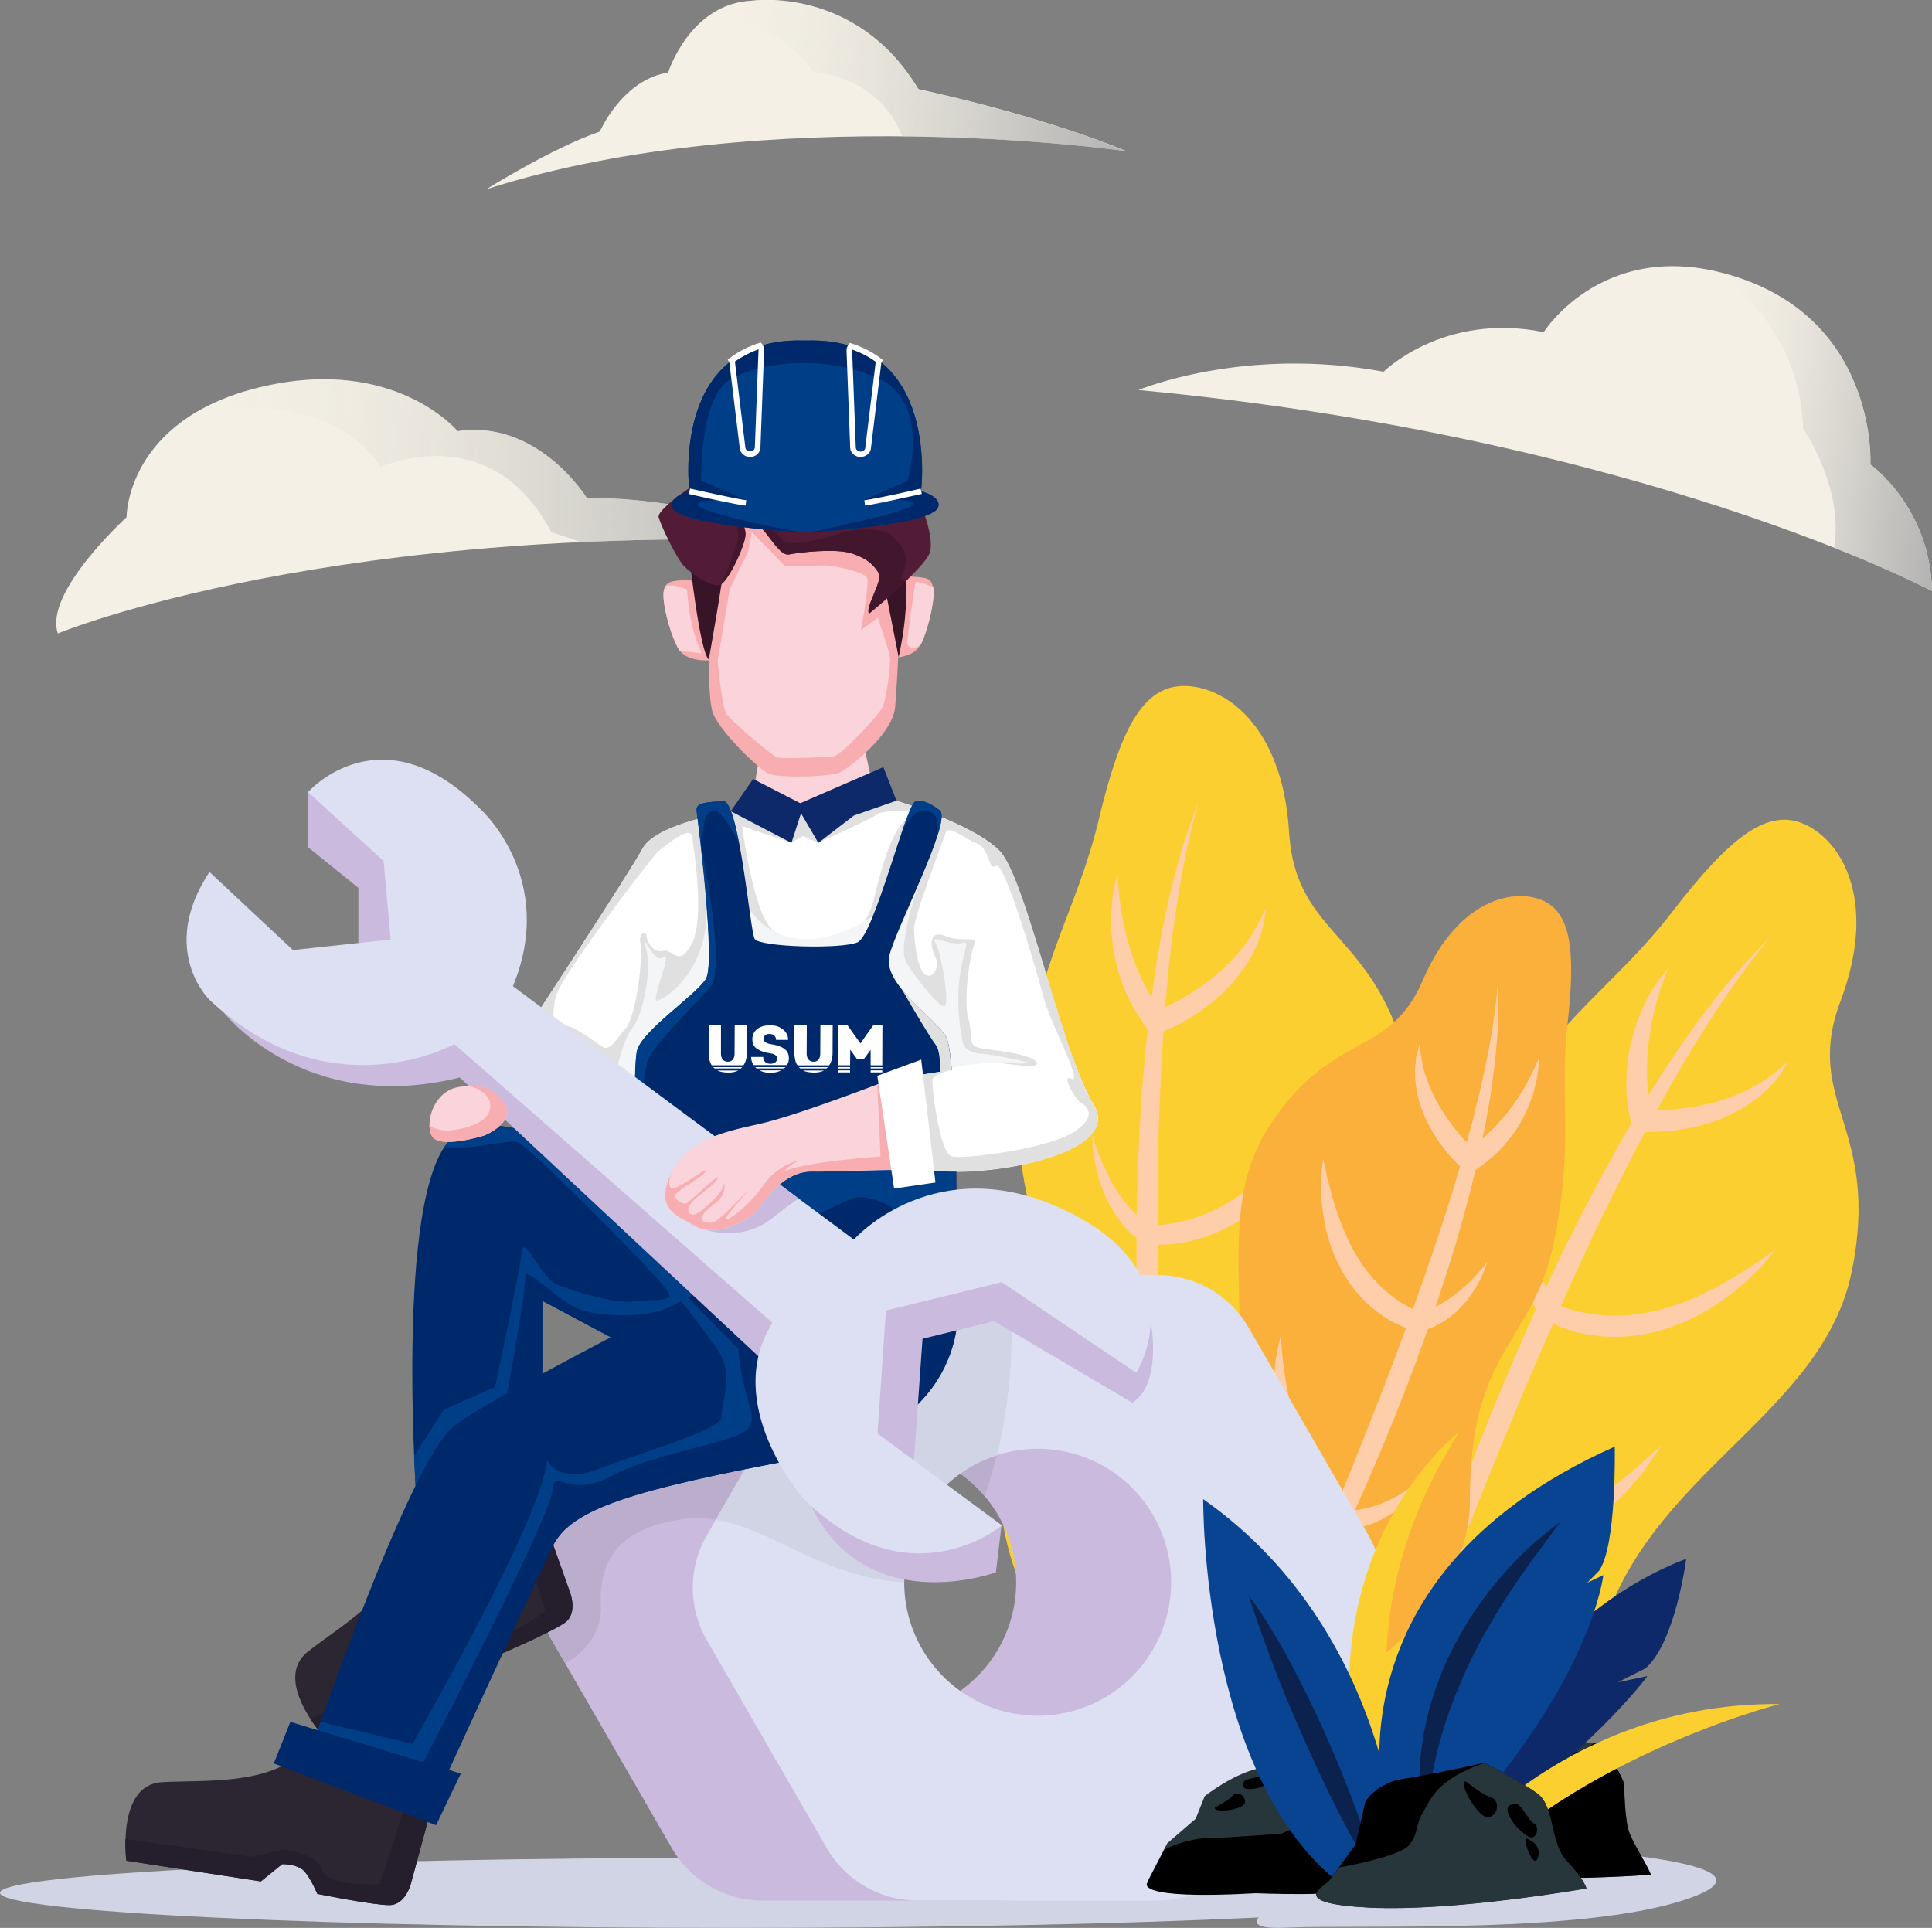 <svg xmlns="http://www.w3.org/2000/svg" width="488" height="487" fill="none" viewBox="0 0 488 487"><rect x="0" y="0" width="488" height="487" fill="#808080" stroke="none"/><g clip-path="url(#clip0)"><path fill="#FCCF31" d="M299.563 456.498s-60.674-51.979-44.092-97.215c16.583-45.237-1.957-53.284 2.556-85.363 4.512-32.078 14.027-43.931 19.518-66.93 5.491-22.999 11.145-33.547 21.312-33.71 10.112-.163 25.063 9.569 26.748 36.863 1.686 27.295 22.454 24.685 30.5 61.005 8.047 36.319-26.531 67.474-20.387 109.883 6.143 42.464 13.918 74.434-36.155 75.467z"/><path fill="#FDCEA9" d="M299.509 456.443c-2.012-10.439-3.534-20.987-4.948-31.535a749.544 749.544 0 0 1-1.957-15.876 396.001 396.001 0 0 1-.87-7.938c-.272-2.664-.543-5.274-.815-7.938-2.012-21.205-3.371-42.518-3.752-63.832-.163-10.656-.163-21.313.164-32.024l.326-7.993c.108-2.664.272-5.328.435-7.992.163-2.664.272-5.328.543-7.993l.707-7.992c.598-5.328 1.087-10.602 1.903-15.931l.544-3.969.652-3.969c.489-2.61.87-5.274 1.414-7.884 2.12-10.439 4.784-20.878 8.807-30.719-2.881 10.276-4.784 20.715-6.198 31.209-.435 2.609-.652 5.274-.978 7.883l-.435 3.915-.327 3.969c-.217 2.664-.543 5.274-.652 7.884l-.544 7.938c-.217 5.274-.543 10.548-.706 15.876-.109 2.665-.218 5.274-.218 7.939l-.109 7.938-.054 7.938c-.054 2.664 0 5.274 0 7.938 0 2.664 0 5.274.054 7.938l.109 7.938c.435 21.205 1.305 42.41 2.555 63.614 1.305 21.259 2.773 42.409 4.35 63.668z"/><path fill="#FDCEA9" d="M282.329 220.691c.109 3.371.435 6.634.978 9.896a76.358 76.358 0 0 0 2.23 9.406c.434 1.522 1.087 2.99 1.576 4.513l.979 2.175c.272.761.652 1.413 1.033 2.12 1.359 2.827 3.207 5.383 5.056 7.938l-3.099-.87c.652-.272 1.468-.598 2.175-.924.761-.326 1.468-.707 2.229-1.087 1.468-.762 2.936-1.523 4.349-2.393a56.005 56.005 0 0 0 8.046-5.817 27.134 27.134 0 0 0 1.849-1.686c.598-.598 1.196-1.142 1.74-1.794a36.615 36.615 0 0 0 3.207-3.86c2.012-2.665 3.643-5.709 5.002-8.917-.109 1.74-.326 3.534-.815 5.274-.435 1.74-1.088 3.425-1.849 5.056-.38.816-.815 1.631-1.25 2.392-.49.762-.925 1.577-1.468 2.284-1.033 1.522-2.175 2.936-3.371 4.295-2.446 2.719-5.274 5.057-8.264 7.069a50.828 50.828 0 0 1-4.675 2.827c-.816.435-1.631.815-2.447 1.196-.87.381-1.631.761-2.61 1.087l-.054.055c-1.142.435-2.338 0-2.99-.924-2.066-2.828-4.023-5.818-5.382-9.08-.762-1.577-1.251-3.263-1.849-4.894-.435-1.685-.924-3.371-1.196-5.056-.652-3.426-.924-6.851-.761-10.276.054-.87.109-1.686.163-2.556.109-.87.163-1.685.326-2.555.272-1.577.598-3.263 1.142-4.894zm-6.416 65.844a53.569 53.569 0 0 0 2.447 7.013c.978 2.23 2.011 4.404 3.262 6.471l.978 1.522c.327.489.707.924 1.033 1.414.327.489.707.924 1.088 1.359.38.435.707.924 1.142 1.305l1.196 1.196c.38.38.869.707 1.304 1.087l.653.544c.217.163.489.326.707.489l1.359.925-.979-.381h1.686c.598 0 1.196-.054 1.848-.109 1.196-.108 2.447-.326 3.643-.543 2.446-.49 4.838-1.197 7.122-2.175 4.621-1.849 8.916-4.567 12.722-7.884 3.914-3.262 7.285-7.177 10.438-11.364 3.153-4.186 5.926-8.699 8.645-13.375a62.876 62.876 0 0 1-5.818 15.17c-2.609 4.784-5.871 9.352-9.895 13.266a43.066 43.066 0 0 1-14.081 9.243c-1.304.544-2.664.979-4.023 1.36a36.1 36.1 0 0 1-4.186.924c-1.414.217-2.827.38-4.295.435h-2.175c-.38 0-.707-.055-1.087-.055-.163 0-.381-.054-.544-.054l-.652-.109h-.109c-.326-.054-.652-.163-.87-.38-2.175-1.631-4.186-3.48-5.763-5.655a30.41 30.41 0 0 1-3.86-6.851c-.978-2.392-1.74-4.839-2.175-7.34a31.278 31.278 0 0 1-.761-7.448zm-5.11 69.322a47.289 47.289 0 0 0 4.186 6.96c1.577 2.175 3.262 4.186 5.111 6.035a35.537 35.537 0 0 0 5.98 4.785l1.631.978 1.686.816c.271.109.543.272.869.381l.87.326c.598.217 1.196.435 1.74.652l-1.468-.054.761-.272.816-.326c.543-.218 1.087-.49 1.685-.761a23.679 23.679 0 0 0 1.631-.87c.544-.327 1.088-.598 1.631-.925l1.577-.978c.544-.327 1.033-.707 1.522-1.088.489-.38 1.033-.707 1.522-1.087l1.468-1.196c3.915-3.154 7.449-6.851 10.602-10.82l2.283-3.045.598-.761.544-.816 1.033-1.631 1.087-1.631.544-.815.489-.87 1.903-3.371c.707-1.088 1.196-2.284 1.794-3.48l1.795-3.534c1.087-2.393 2.065-4.839 3.262-7.232-.381 2.61-.87 5.274-1.414 7.884l-1.087 3.861c-.381 1.304-.761 2.609-1.251 3.86l-1.522 3.751-.381.925-.435.924-.924 1.794-.924 1.795-.489.924-.544.87-2.229 3.48c-3.153 4.458-6.85 8.644-11.2 12.124l-1.631 1.305c-.543.435-1.142.816-1.685 1.196-.598.381-1.142.816-1.74 1.142l-1.794 1.033c-.598.381-1.25.653-1.849.979-.598.326-1.25.652-1.902.924l-1.958.816c-.326.108-.652.271-1.033.38-.38.109-.652.218-1.141.326l-.218.055c-.435.109-.87.054-1.25-.109l-2.121-.87-1.033-.435c-.326-.163-.652-.38-.978-.543-.653-.381-1.251-.762-1.903-1.142l-1.74-1.305c-2.283-1.794-4.349-3.861-6.034-6.144-1.686-2.284-3.154-4.73-4.295-7.286-1.088-2.555-1.958-5.219-2.447-7.884zm5.708 42.083a625.719 625.719 0 0 1 5.002 7.884c1.631 2.61 3.317 5.165 5.002 7.721 1.685 2.555 3.48 4.948 5.328 7.286a56.405 56.405 0 0 0 2.881 3.262l1.523 1.413 1.576 1.197-2.5-.272.434-.218c.164-.054.327-.163.49-.217.326-.163.707-.326 1.033-.49.707-.326 1.359-.761 2.066-1.141.652-.435 1.359-.816 2.011-1.251.653-.489 1.305-.87 1.958-1.359a46.884 46.884 0 0 0 7.067-6.47c2.121-2.447 4.078-5.057 5.654-7.938.925-1.414 1.523-2.936 2.338-4.404.435-.762.653-1.523.979-2.338.326-.762.652-1.577 1.033-2.393-.109 1.686-.218 3.48-.489 5.166-.327 1.685-.653 3.425-1.305 5.11-1.033 3.371-2.719 6.525-4.73 9.515-.544.707-1.033 1.468-1.577 2.175l-1.74 2.066c-.598.653-1.25 1.251-1.903 1.903-.652.653-1.359 1.196-2.011 1.794-.707.599-1.414 1.088-2.12 1.632-.707.543-1.468 1.033-2.229 1.522-.762.435-1.577.924-2.393 1.359-.38.218-.815.435-1.25.598-.218.109-.435.218-.652.272-.218.109-.435.163-.707.272l-.163.054c-.816.327-1.686.164-2.284-.38l-2.066-1.686-1.794-1.794c-1.087-1.25-2.175-2.501-3.044-3.86-1.903-2.664-3.48-5.383-4.893-8.21a86.615 86.615 0 0 1-3.752-8.645 107.452 107.452 0 0 1-1.522-4.459c-.489-1.631-.924-3.153-1.251-4.676z"/><path fill="#FCCF31" d="M340.61 467.263s-33.925-72.585-.38-107.11c33.544-34.526 20.007-49.478 37.187-76.935 17.234-27.403 30.717-34.362 45.125-53.066 14.407-18.704 23.867-26.044 33.109-22.02 9.297 4.023 18.866 19.138 9.243 44.747-9.623 25.609 10.33 31.807 2.827 68.344-7.503 36.537-51.649 50.674-63.392 91.996-11.744 41.376-17.724 73.835-63.719 54.044z"/><path fill="#FDCEA9" d="M340.665 467.209c2.446-10.385 5.382-20.607 8.372-30.883a1261.796 1261.796 0 0 1 4.676-15.278c.761-2.555 1.631-5.056 2.446-7.612.816-2.555 1.686-5.056 2.501-7.612 6.796-20.226 14.299-40.18 22.617-59.862 4.186-9.787 8.536-19.574 13.211-29.197 1.142-2.393 2.393-4.785 3.589-7.177 1.196-2.393 2.392-4.785 3.642-7.123 1.251-2.338 2.447-4.73 3.752-7.068l3.914-7.014c2.718-4.621 5.328-9.243 8.264-13.756l2.12-3.371 2.229-3.316c1.522-2.23 2.936-4.459 4.513-6.634 6.198-8.699 12.885-17.126 20.605-24.466-6.85 8.21-12.831 16.963-18.376 25.989-1.468 2.229-2.773 4.513-4.132 6.796l-2.012 3.426-1.903 3.479c-1.25 2.338-2.609 4.622-3.86 6.96l-3.751 7.014c-4.784 9.46-9.514 18.921-13.918 28.599l-3.316 7.231a291.4 291.4 0 0 0-3.208 7.286c-1.087 2.446-2.175 4.839-3.208 7.285l-3.153 7.286a1595.472 1595.472 0 0 0-23.65 59.156 4101.461 4101.461 0 0 0-21.964 59.862z"/><path fill="#FDCEA9" d="M421.346 244.669a66.644 66.644 0 0 0-3.154 9.46c-.869 3.154-1.413 6.362-1.794 9.515-.217 1.577-.272 3.208-.38 4.785v2.392c-.055.816 0 1.577.054 2.393.109 3.153.707 6.252 1.359 9.297l-2.446-2.066c.707.054 1.576.054 2.338.054.815 0 1.631 0 2.446-.054a50.35 50.35 0 0 0 4.947-.435 58.761 58.761 0 0 0 9.678-1.957c.815-.218 1.576-.49 2.338-.762.761-.271 1.522-.598 2.283-.924 1.522-.652 3.045-1.359 4.458-2.175 2.936-1.631 5.654-3.697 8.21-6.089-.816 1.522-1.74 3.045-2.882 4.458-1.087 1.414-2.392 2.719-3.751 3.861-.653.598-1.414 1.141-2.121 1.685-.761.489-1.467 1.033-2.283 1.522-1.522.925-3.153 1.795-4.839 2.502-3.316 1.468-6.85 2.446-10.438 3.044a45.52 45.52 0 0 1-5.382.653c-.925.054-1.795.108-2.719.108-.924 0-1.794 0-2.827-.054h-.109a2.606 2.606 0 0 1-2.337-2.066c-.707-3.48-1.305-6.959-1.197-10.494-.054-1.739.164-3.479.327-5.274.272-1.739.489-3.479.978-5.11.816-3.371 1.958-6.634 3.48-9.733.38-.761.815-1.522 1.196-2.283a29.27 29.27 0 0 1 1.359-2.175c1.033-1.414 2.066-2.828 3.208-4.078zm-32.729 57.524a57.467 57.467 0 0 0-.653 7.395 52.893 52.893 0 0 0 .327 7.231l.271 1.74c.109.598.218 1.142.381 1.74.109.598.272 1.142.435 1.685.163.544.272 1.142.489 1.686l.598 1.631c.218.544.49 1.033.707 1.522l.381.761c.108.272.271.49.435.707l.869 1.414-.761-.761c.163.054.435.217.707.326l.816.381c.543.217 1.141.435 1.685.652 1.142.435 2.338.761 3.534 1.033 2.392.544 4.893.87 7.339.979 4.948.217 9.95-.49 14.843-1.958 4.893-1.413 9.568-3.534 14.135-6.089 4.567-2.556 8.971-5.492 13.32-8.645-3.316 4.241-7.122 8.101-11.471 11.418-4.35 3.316-9.134 6.144-14.408 7.992a41.904 41.904 0 0 1-16.636 2.61c-1.414-.054-2.827-.217-4.241-.435-1.413-.217-2.827-.489-4.186-.924a40.182 40.182 0 0 1-4.078-1.359c-.652-.272-1.304-.599-1.957-.87a8.853 8.853 0 0 1-.978-.544c-.163-.109-.327-.163-.49-.272l-.543-.326-.109-.055c-.272-.163-.489-.434-.652-.706-1.305-2.393-2.393-4.948-2.936-7.558-.544-2.61-.816-5.22-.761-7.829.108-2.61.434-5.166.978-7.612.707-2.284 1.468-4.73 2.61-6.96zm-33.001 61.222c.109 2.773.435 5.437.978 8.101.544 2.61 1.251 5.165 2.175 7.612.87 2.447 2.12 4.73 3.534 6.851l1.087 1.577 1.196 1.468c.218.217.381.489.598.706l.653.653 1.359 1.305-1.305-.653.816.055h.87c.598 0 1.196 0 1.848-.055.598 0 1.251-.054 1.849-.108.598-.055 1.25-.055 1.848-.163l1.849-.272c.598-.055 1.25-.218 1.848-.327.598-.108 1.25-.217 1.849-.38l1.794-.489c4.838-1.251 9.568-3.154 14.081-5.492l3.316-1.849.816-.434.815-.544 1.631-1.033 1.631-1.033.816-.544.761-.598 3.153-2.284c1.087-.706 2.066-1.576 3.045-2.446l3.044-2.501c1.957-1.74 3.86-3.535 5.926-5.274a129.923 129.923 0 0 1-4.512 6.633l-2.61 3.099c-.87 1.033-1.74 2.066-2.718 2.99l-2.936 2.828-.761.707-.761.652-1.577 1.25-1.577 1.251-.815.652-.87.544-3.425 2.229c-4.676 2.773-9.786 5.057-15.114 6.47l-2.012.49c-.652.163-1.359.272-2.066.38-.707.109-1.359.272-2.066.327l-2.066.217c-.706.109-1.413.109-2.066.163-.706.055-1.413.055-2.12.055-.707 0-1.413 0-2.12-.055-.381-.054-.707-.054-1.088-.108-.38-.055-.706-.055-1.141-.164l-.218-.054c-.435-.054-.815-.326-1.141-.598l-1.468-1.631-.707-.816c-.218-.272-.435-.598-.653-.87a35.974 35.974 0 0 1-1.25-1.794l-1.087-1.903c-1.36-2.61-2.393-5.328-2.991-8.101a40.02 40.02 0 0 1-.924-8.428c0-2.827.272-5.6.979-8.264zm-12.015 40.833c.489 3.099.924 6.198 1.359 9.243.435 3.044.924 6.089 1.413 9.134.49 2.99 1.142 5.981 1.849 8.862.38 1.468.815 2.828 1.305 4.187l.815 1.957.924 1.74-2.12-1.305h1.033c.381 0 .761 0 1.142-.054.761 0 1.576-.109 2.337-.163.762-.109 1.577-.218 2.338-.327.761-.163 1.577-.271 2.338-.434 3.099-.653 6.144-1.686 9.079-2.991 2.882-1.359 5.763-2.936 8.373-4.893 1.413-.925 2.61-2.012 3.914-3.099.707-.49 1.251-1.142 1.849-1.686.652-.598 1.25-1.142 1.903-1.74-.816 1.523-1.577 3.045-2.556 4.513-1.033 1.414-2.011 2.882-3.262 4.132-2.337 2.664-5.164 4.839-8.209 6.742-3.045 1.903-6.415 3.262-9.84 4.241-1.74.435-3.48.816-5.274 1.088-.924.108-1.794.217-2.718.271-.435.055-.925.055-1.36.055h-.706c-.218 0-.49 0-.762-.055h-.163c-.87-.054-1.576-.543-1.957-1.305l-1.25-2.392a41.789 41.789 0 0 1-.87-2.392c-.489-1.577-.924-3.208-1.196-4.785-.653-3.208-.925-6.361-1.088-9.515a91.888 91.888 0 0 1 .163-9.46c.109-1.577.272-3.154.49-4.676.163-1.794.38-3.371.707-4.893z"/><path fill="#FBB03B" d="M312.176 440.132s59.152-22.509 59.097-61.058c-.108-38.549 15.876-39.528 21.149-64.919 5.274-25.391 1.414-36.918 3.534-55.676 2.12-18.758.761-28.273-6.741-31.209-7.503-2.881-21.258.326-29.848 20.389s-23.378 12.397-39.199 37.516c-15.821 25.12 1.468 58.014-14.57 88.244-15.984 30.285-30.391 52.251 6.578 66.713z"/><path fill="#FDCEA9" d="M312.231 440.078c6.741-15.659 13.428-31.263 20.007-46.868a1676.317 1676.317 0 0 0 18.974-47.194c1.468-3.969 2.99-7.938 4.404-11.907 1.468-3.969 2.881-7.992 4.295-11.962 1.359-4.023 2.773-7.992 4.077-12.015 1.305-4.024 2.556-8.047 3.806-12.071l1.74-6.089c.598-2.012 1.087-4.078 1.685-6.09l.816-3.045.761-3.099c.489-2.066 1.033-4.078 1.468-6.198 1.903-8.264 3.371-16.583 4.077-25.065.49 8.536-.326 17.072-1.468 25.554-.271 2.121-.652 4.241-1.033 6.362l-.543 3.153-.653 3.154c-.815 4.186-1.848 8.373-2.827 12.505l-1.631 6.198a200.977 200.977 0 0 1-1.74 6.144c-1.141 4.132-2.446 8.156-3.751 12.234-2.61 8.101-5.491 16.148-8.481 24.14a639.343 639.343 0 0 1-20.17 46.977l-2.773 5.763c-.924 1.903-1.849 3.86-2.827 5.709a733.878 733.878 0 0 1-5.818 11.363c-3.914 7.558-7.992 15.061-12.395 22.347z"/><path fill="#FDCEA9" d="M388.671 267.45c.054 1.36-.109 2.719-.326 4.078-.109.653-.272 1.359-.381 2.012-.163.652-.326 1.305-.489 2.012-.761 2.664-1.849 5.219-3.208 7.666-.652 1.25-1.468 2.392-2.283 3.534-.87 1.087-1.686 2.229-2.719 3.262-1.902 2.121-4.186 3.861-6.524 5.492-.978.652-2.283.598-3.153-.163l-.054-.055c-.653-.543-1.142-1.033-1.686-1.576a42.035 42.035 0 0 1-1.522-1.632c-.979-1.087-1.848-2.283-2.718-3.425a37.857 37.857 0 0 1-4.187-7.721c-1.141-2.718-1.739-5.654-1.957-8.536l-.054-2.175c.054-.707.109-1.468.217-2.175l.109-1.087.272-1.033c.163-.707.381-1.359.544-2.066.38 2.827.706 5.491 1.631 8.047.869 2.501 1.848 4.948 3.207 7.177 1.305 2.229 2.773 4.404 4.458 6.47a44.996 44.996 0 0 0 2.556 2.936c.435.489.87.924 1.359 1.414.435.435.978.924 1.359 1.25l-3.208-.217c2.012-1.36 4.023-2.773 5.818-4.513.489-.435.924-.816 1.359-1.305l1.305-1.305c.815-.979 1.685-1.849 2.392-2.882a48.548 48.548 0 0 0 4.349-6.361c1.251-2.338 2.447-4.676 3.534-7.123zm-12.994 51.272c-.543 1.957-1.413 3.806-2.337 5.546-.979 1.794-2.175 3.48-3.534 5.056-1.359 1.577-2.991 2.991-4.73 4.187-1.794 1.196-3.806 2.12-5.926 2.773a1.808 1.808 0 0 1-.925.054l-.163-.054-.543-.109-.435-.109c-.326-.054-.598-.163-.87-.271a20.98 20.98 0 0 1-1.686-.599 23.903 23.903 0 0 1-3.153-1.522c-1.033-.544-2.011-1.196-2.936-1.849-.924-.706-1.848-1.413-2.664-2.174-3.425-3.099-6.143-6.905-8.046-11.038-1.957-4.077-3.045-8.481-3.643-12.831a49.944 49.944 0 0 1 .109-13.049c.924 4.241 1.903 8.373 3.153 12.288 1.305 3.969 2.773 7.775 4.785 11.254 1.957 3.48 4.404 6.634 7.285 9.298a32.493 32.493 0 0 0 4.621 3.534c.816.489 1.686.979 2.501 1.414.435.217.87.38 1.305.598l.652.272.544.217h-1.087c1.685-.381 3.37-.87 4.947-1.685.435-.164.816-.435 1.196-.653.381-.217.816-.435 1.196-.707.381-.272.761-.489 1.142-.761l1.142-.815c1.468-1.142 2.881-2.447 4.24-3.806a43.755 43.755 0 0 0 3.86-4.459zm-14.896 53.555c-.979 1.958-2.338 3.752-3.806 5.383-1.522 1.631-3.208 3.154-5.111 4.459a25.448 25.448 0 0 1-6.198 3.099l-1.685.543c-.598.109-1.142.218-1.74.327l-.87.163-.869.054-1.795.109c-.434.054-.869-.109-1.196-.326l-.217-.109c-.326-.218-.544-.381-.761-.598-.272-.163-.435-.381-.707-.544l-1.305-1.142c-.435-.38-.815-.815-1.196-1.196-.38-.435-.761-.815-1.142-1.25l-1.087-1.305c-.326-.435-.652-.925-.979-1.36-.326-.489-.652-.924-.978-1.413l-.87-1.414c-2.283-3.86-3.914-8.047-5.056-12.342l-.707-3.262-.163-.816-.109-.815-.217-1.632-.163-1.631-.055-.815v-.816c-.054-1.087-.054-2.175-.054-3.262-.054-1.087.054-2.175.163-3.262.109-1.088.163-2.175.272-3.208a80.815 80.815 0 0 1 1.25-6.307c.272 2.12.435 4.241.653 6.361l.435 3.099c.163 1.033.217 2.066.489 3.099.381 2.012.707 4.078 1.25 6.036.435 2.011 1.088 3.914 1.686 5.872 1.305 3.806 2.936 7.503 4.947 10.928l.761 1.305c.272.435.544.816.816 1.251a38.676 38.676 0 0 0 1.74 2.392c.271.381.598.761.924 1.142.326.38.652.761.978 1.087.327.381.653.707.979 1.033l.489.49.435.38-1.413-.489h2.12l.707-.055c.489-.054.978-.108 1.468-.108l1.468-.272c1.903-.381 3.86-.979 5.708-1.849 1.849-.815 3.697-1.848 5.437-2.99 1.903-1.251 3.643-2.556 5.274-4.024zm-15.658 30.122c-.598 1.087-1.305 2.175-2.012 3.208-.707 1.033-1.468 2.011-2.229 3.045-1.576 1.957-3.207 3.86-5.002 5.6-1.794 1.794-3.697 3.48-5.817 4.948a29.55 29.55 0 0 1-3.371 2.12c-.598.326-1.25.598-1.848.924l-2.066.707c-.816.272-1.685.054-2.283-.435l-.164-.109c-.217-.163-.326-.326-.489-.435a2.736 2.736 0 0 0-.435-.38 10.318 10.318 0 0 1-.761-.816 38.994 38.994 0 0 1-1.414-1.685c-.924-1.142-1.685-2.393-2.446-3.643a31.648 31.648 0 0 1-3.262-8.101c-.652-2.828-1.033-5.709-.816-8.537.109-2.827.762-5.6 1.74-8.21.109.707.163 1.36.218 2.066.054.653.054 1.36.217 2.012.218 1.359.326 2.664.653 3.915.489 2.555 1.304 5.056 2.229 7.394.924 2.338 2.12 4.568 3.533 6.688.327.544.707 1.033 1.088 1.522l1.141 1.468c.381.49.816.979 1.197 1.414.217.218.434.435.598.652l.326.327.272.272-2.447-.599c.489-.163.924-.326 1.414-.434l1.468-.653a40.625 40.625 0 0 0 2.99-1.631 79.479 79.479 0 0 0 5.926-3.915c1.957-1.413 3.914-2.827 5.926-4.295 1.848-1.522 3.86-2.99 5.926-4.404z"/><path fill="#D1D4E5" d="M185.664 487c102.539 0 185.664-3.968 185.664-8.862 0-4.895-83.125-8.863-185.664-8.863C83.124 469.275 0 473.243 0 478.138 0 483.032 83.125 487 185.664 487z"/><path fill="#CABADD" d="M306.522 387.827l-30.282-52.468a26.508 26.508 0 0 0-22.997-13.266h-60.566c-9.459 0-18.213 5.056-22.997 13.266l-30.282 52.468a26.58 26.58 0 0 0 0 26.533l30.282 52.468a26.509 26.509 0 0 0 22.997 13.267h60.566c9.459 0 18.213-5.057 22.997-13.267l30.282-52.468a26.58 26.58 0 0 0 0-26.533zM222.96 433.39c-18.594 0-33.708-15.061-33.708-33.71s15.06-33.71 33.708-33.71c18.594 0 33.708 15.061 33.708 33.71s-15.114 33.71-33.708 33.71z"/><path fill="#BAAECC" d="M192.677 322.093c-9.459 0-18.213 5.057-22.997 13.267l-30.282 52.467a26.58 26.58 0 0 0 0 26.533l3.37 5.818s9.569-4.839 9.025-14.68c-.543-9.841 3.208-19.573 21.258-21.803 6.578-.815 12.504.925 18.539 3.48 4.947-12.451 17.126-21.259 31.316-21.259a33.572 33.572 0 0 1 25.77 12.016c6.687-18.486 8.59-43.932 5.11-55.893h-61.109v.054z"/><path fill="#DDDFF3" d="M345.667 387.827l-30.283-52.467a26.509 26.509 0 0 0-22.997-13.267h-60.565c-9.46 0-18.213 5.057-22.997 13.267l-30.283 52.467a26.58 26.58 0 0 0 0 26.533l30.283 52.468a26.509 26.509 0 0 0 22.997 13.267h60.565c9.46 0 18.213-5.057 22.997-13.267l30.283-52.468a26.58 26.58 0 0 0 0-26.533zm-83.563 45.563c-18.593 0-33.707-15.06-33.707-33.71 0-18.649 15.06-33.71 33.707-33.71 18.594 0 33.708 15.061 33.708 33.71 0 18.65-15.114 33.71-33.708 33.71z"/><path fill="#D1D4E5" d="M251.829 367.602c4.077-16.747 4.839-35.668 2.011-45.509h-22.018c-9.46 0-18.213 5.057-22.998 13.267l-28.053 48.553c14.462 2.283 27.129 14.68 47.626 15.767 0-15.006 9.84-27.783 23.432-32.078zm125.969 98.465s75.624 2.773 50.67 12.777c-24.955 10.005-84.595 7.232-104.005 8.102-19.409.815 7.558-10.929 7.558-10.929l45.777-9.95z"/><path fill="#F4F0E5" d="M14.625 160.014s69.535-28.926 198.277-22.999c0 0-42.624-12.179-64.588-11.092 0 0-12.233-20.063-32.729-17.018 0 0-15.984-19.247-49.91-11.092-33.925 8.156-33.707 32.84-33.707 32.84s-20.986 19.03-17.343 29.361z"/><path fill="url(#paint0_linear)" d="M212.902 137.015s-42.624-12.179-64.588-11.092c0 0-12.233-20.063-32.729-17.018 0 0-15.984-19.247-49.91-11.092-7.013 1.686-12.558 4.078-16.962 6.851 0 0 32.566-8.482 47.462 13.266 0 0 27.836-12.668 43.059 16.475l7.666 2.555c19.79-.978 41.863-1.087 66.002.055z"/><path fill="#F4F0E5" d="M284.558 38.168s-90.413-13.103-161.688 9.624c0 0 16.419-10.33 28.651-14.571 0 0 5.6-13.05 17.235-14.898 0 0 5.437-17.399 21.149-18.16 0 0 26.313-3.915 42.08 22.346-.055.055 27.999 5.71 52.573 15.66z"/><path fill="url(#paint1_linear)" d="M189.85.217c-3.262.164-6.089 1.034-8.481 2.338 0 0 18.267 5.71 23.976 15.605 0 0 16.582.761 22.562 16.311 32.838.272 56.651 3.752 56.651 3.752-24.574-9.95-52.628-15.605-52.628-15.605-15.82-26.315-42.08-22.4-42.08-22.4z"/><path fill="#F4F0E5" d="M488 149.302s-72.852-38.82-200.452-50.782c0 0 26.695-11.2 61.925-4.621 0 0 15.168-15.116 40.449-10.005 0 0 15.984-25.445 50.181-13.43 34.197 12.017 32.348 46.868 32.348 46.868s15.06 10.657 15.549 31.97z"/><path fill="url(#paint2_linear)" d="M472.397 117.332s1.848-34.906-32.349-46.867a57.98 57.98 0 0 0-7.013-2.012c.598.38 21.475 12.777 22.399 39.799 0 0 10.384 14.952 7.829 30.122C479.519 144.79 488 149.302 488 149.302c-.489-21.313-15.603-31.97-15.603-31.97z"/><path fill="#27363B" d="M384.92 443.938s4.784-1.25 6.904-2.501c2.121-1.25 7.666-1.033 10.874-1.142 3.207-.108 7.557 10.222 7.557 10.222s0 9.243 1.359 12.614c1.359 3.371 4.349 7.775 5.382 10.439 0 0-20.659 1.468-28.869.544l-3.207-30.176z"/><path fill="#000" d="M416.996 473.57c-1.033-2.664-4.023-7.068-5.382-10.439-1.359-3.371-1.359-12.614-1.359-12.614s-4.35-10.276-7.557-10.222c-6.089 4.133-6.905 7.721-6.905 7.721l-1.359 5.763-7.883 6.036 1.522 14.245c8.209.924 28.923-.49 28.923-.49zm-21.964-30.774s-1.087 1.033-2.718 1.414-1.523-.326-1.523-1.033c0-.707 2.392-1.033 3.045-1.577.652-.543 2.175.435 1.196 1.196zm-8.536 5.383s2.175-1.468 2.719-2.392c.543-.924 2.229-.435 2.283.87.054 1.25-5.219 2.501-5.002 1.522zm8.862-5.274s1.088-1.577 2.61-.598c1.413.979-3.371 1.251-2.61.598z"/><path fill="#27363B" d="M341.372 466.828l-5.491-10.765-7.394-7.503s-2.338-3.099-9.406-2.066c-7.013 1.033-14.787 7.231-14.787 7.231l-2.284 5.709-7.176 6.198-5.111 9.896 51.268 1.25.381-9.95z"/><path fill="#000" d="M341.045 476.887l.326-10.059-5.491-10.765-3.099-3.099-2.12 7.231-7.122 3.045-16.039 1.033s-5.98-.653-13.374 2.936l-4.349 8.427 51.268 1.251zm-20.714-26.479s-1.794 1.36-4.186 1.523c-2.392.163-2.175-.761-2.011-1.74.163-.979 3.697-1.033 4.73-1.74.978-.761 3.044 1.087 1.467 1.957zm-13.483 6.199s3.426-1.74 4.459-2.991c1.033-1.25 3.37-.217 3.153 1.686-.218 1.957-8.155 2.773-7.612 1.305zm13.919-5.981s1.903-2.066 3.914-.381c1.903 1.74-5.11 1.196-3.914.381z"/><path fill="#000" d="M289.777 475.636s-3.751 4.35 27.401 2.61c0 0 23.813.979 23.922-1.305.054-2.283-26.368-5.165-26.368-5.165l-24.955 3.86z"/><path fill="#0E296A" d="M358.334 467.1s22.073-55.947 67.578-73.346c0 0-2.664 21.041-10.275 27.675l-7.013 3.534 7.502-1.577s-14.896 20.498-49.474 43.279l-8.318.435z"/><path fill="#FCCF31" d="M358.497 477.159s31.098-47.248 91.011-46.705c0 0-55.727 14.137-84.976 50.293l-6.035-3.588zm2.175-11.092s-28.434-47.248 7.992-104.446c0 0-44.69 33.982-20.986 104.174l12.994.272z"/><path fill="#094492" d="M350.397 460.848s-18.703-61.494 57.466-95.421c0 0 .543 25.01-3.969 31.372l-2.936 2.99 4.023-1.903s-2.827 26.424-37.296 63.94l-17.288-.978z"/><path fill="#0B224F" d="M360.074 462.479c.108-3.698.489-7.286 1.087-10.875.598-3.588 1.305-7.068 2.229-10.547 1.794-6.906 4.35-13.593 7.34-20.063.761-1.631 1.522-3.208 2.392-4.785.761-1.631 1.685-3.153 2.555-4.73 1.794-3.099 3.643-6.198 5.654-9.189 3.969-6.035 8.319-11.853 12.777-17.779-6.035 4.295-11.417 9.46-16.202 15.224-2.392 2.827-4.567 5.926-6.633 9.08-2.011 3.153-3.805 6.47-5.436 9.841-3.154 6.796-5.491 14.082-6.579 21.531-.543 3.697-.815 7.503-.707 11.2.055 1.849.164 3.752.435 5.6.109.925.272 1.849.435 2.773.163.924.327 1.794.653 2.719z"/><path fill="#094492" d="M353.93 475.908s0-62.037-50.018-97.215c0 0-.598 71.009 35.557 97.868l14.461-.653z"/><path fill="#0B224F" d="M348.493 476.126c-1.576-6.579-3.751-12.94-6.034-19.193a341.721 341.721 0 0 0-7.557-18.595 291.454 291.454 0 0 0-8.808-18.051c-1.576-2.936-3.207-5.872-5.002-8.754-1.739-2.881-3.588-5.709-5.654-8.373 2.066 6.416 4.35 12.669 6.742 18.921 2.392 6.199 5.002 12.342 7.72 18.432 2.718 6.09 5.545 12.125 8.59 18.051 3.153 5.981 6.307 11.907 10.003 17.562z"/><path fill="#000" d="M335.772 474.984l6.632-9.026 2.501-10.928s2.882-4.73 9.678-5.709c6.796-.979 20.333-4.023 20.333-4.023s9.188 4.621 13.483 7.829c4.295 3.208 3.099 12.614 7.34 16.964 4.24 4.349 4.947 6.905 4.947 6.905s-33.653 5.926-54.857 4.839c-21.148-1.033-11.145-5.383-10.057-6.851z"/><path fill="#27363B" d="M359.367 457.911c-1.957 3.263-.979 5.057-3.371 8.101-2.392 3.045-17.832 5.764-17.832 5.764l-2.392 3.262c-1.088 1.468-11.091 5.763 10.112 6.851 21.203 1.087 54.856-4.839 54.856-4.839s-.706-2.556-4.947-6.905c-4.241-4.35-3.099-13.811-7.34-16.964-4.295-3.208-13.483-7.829-13.483-7.829-12.232 4.132-13.646 9.351-15.603 12.559z"/><path fill="#000" d="M385.844 463.784s-2.718-1.523-4.35-4.568c-1.631-3.044-.271-3.262 1.142-3.588 1.414-.326 3.371 4.187 4.948 5.111 1.522.924.326 4.621-1.74 3.045zm-15.604-13.811s4.187 3.426 6.307 4.024c2.175.598 2.175 4.186-.38 5.056-2.556.816-8.101-8.971-5.927-9.08zm15.549 14.517s3.752 1.305 2.664 4.785c-1.087 3.48-4.349-5.818-2.664-4.785z"/><path fill="#FAD3DB" d="M220.459 198.562l-3.914-17.942-23.705 4.187-2.881 17.453 9.569 6.415 16.147-2.664 4.784-7.449z"/><path fill="#F8ADB0" d="M182.021 166.538s-8.427 1.686-10.819-2.936c-2.392-4.622-4.023-12.016-3.534-14.354.49-2.338 1.686-2.447 5.383-2.773 3.642-.326 8.427 5.872 8.427 5.872l.543 14.191z"/><path fill="#FAD3DB" d="M168.103 148.052a5.06 5.06 0 0 0-.435 1.196c-.489 2.338 1.142 9.787 3.534 14.354.163.326.381.652.598.924.055 0 3.643.163 5.057.49 1.413.326-2.447-2.719-3.317-16.094.054 0-3.208-1.523-5.437-.87z"/><path fill="#F8ADB0" d="M221.818 165.994s8.482 1.414 10.711-3.262c2.229-4.676 3.697-12.125 3.153-14.463-.544-2.283-1.74-2.392-5.437-2.609-3.697-.218-8.264 6.144-8.264 6.144l-.163 14.19z"/><path fill="#FAD3DB" d="M235.736 148.324s-4.077-1.74-4.458-1.142c-.38.598-2.174 15.169-2.174 15.169s.598 2.773 3.533.435c2.175-4.675 3.643-12.179 3.099-14.462z"/><path fill="#F8ADB0" d="M179.738 146.366s-1.848 29.089.489 34.145c2.338 5.057 11.2 13.43 13.647 14.789 2.446 1.414 16.419.925 18.539-.272 2.12-1.196 13.211-9.569 13.7-16.528.49-6.96 2.121-27.295-.489-36.048-2.61-8.754-19.192-15.17-19.192-15.17l-26.911 4.404.217 14.68z"/><path fill="#FAD3DB" d="M221.71 156.044l-4.241 3.1s2.229-11.908 1.522-13.267c-.706-1.359-8.698-3.099-10.493-3.045-1.794 0-10.275.163-10.275.163l-8.318-8.645-.979 5.166s-4.512 8.808-4.675 9.678c-.163.87-2.991 17.725-2.991 17.725s1.033 11.581 2.23 13.429c1.25 1.849 11.471 10.439 12.667 10.929 1.196.489 12.505 0 14.407-.218 1.903-.217 11.091-10.113 12.233-12.179 1.142-2.066 2.229-11.2 2.012-12.831-.218-1.74-3.099-10.005-3.099-10.005z"/><path fill="#381427" d="M174.247 141.636s2.501 22.945 4.784 24.956c0 0 3.752-20.878 3.752-23.705 0-2.828-3.208-13.321-3.208-13.321l6.742-1.903 20.224-.272 20.768 9.515s3.861 10.222-.326 29.088c0 0-4.023-20.552-4.675-23.597-.653-3.099-8.21-7.612-8.21-7.612l-12.232-10.874-25.009 10.005-2.61 7.72z"/><path fill="#521C36" d="M219.535 154.957s14.027-11.418 15.331-15.387c1.36-3.915-3.044-16.855-6.687-17.235-3.642-.435-20.931-9.189-25.77-9.407-4.838-.163-12.559.598-13.863 2.338-1.305 1.74-3.48 7.612-3.48 7.612s-3.044-3.262-5.654-2.555c-2.61.707-13.592 8.319-13.048 10.33.543 2.066 4.403 10.168 6.361 12.288 1.957 2.066 6.959 5.437 9.025 4.839 2.066-.598 6.578-10.276 6.524-12.831-.055-2.556-2.012-4.568-2.012-4.568s4.784 1.414 6.742 3.752c1.957 2.338 4.295 6.307 6.252 5.926 1.957-.435 11.798-1.685 16.038-.217 4.241 1.468 5.437 3.099 6.633 4.893 1.196 1.849-3.643 8.972-2.392 10.222z"/><path fill="#42172E" d="M228.777 140.875c-.109-3.208-4.403-6.361-4.403-6.361s-6.198-1.903-12.179.163c-5.98 2.066-12.124 3.044-13.863 2.175-1.74-.816-4.893-7.123-12.777-7.558 0 0 1.088 5.655.925 6.688-.164 1.033-2.828 9.134-4.676 11.798 2.066-.598 6.578-10.276 6.524-12.831-.054-2.556-2.012-4.568-2.012-4.568s4.785 1.414 6.742 3.752c1.957 2.338 4.295 6.307 6.252 5.926 1.957-.435 11.798-1.685 16.039-.217 4.24 1.468 5.436 3.099 6.632 4.893 1.196 1.795-3.642 8.917-2.392 10.222 0 0 5.328-4.35 9.732-8.645h-1.849c-.108.054 1.414-2.229 1.305-5.437z"/><path fill="#003F88" d="M232.637 124.074s5.111-38.766-28.597-38.06h-1.305c-33.707-.706-28.597 38.06-28.597 38.06-5.491 1.631-4.349 3.969-4.349 3.969.978 4.676 32.892 6.471 32.892 6.471h1.305s31.913-1.795 32.892-6.471c.108 0 1.305-2.338-4.241-3.969z"/><path fill="#00296B" d="M204.094 134.514s31.914-1.795 32.893-6.471c0 0 1.196-2.338-4.35-3.969 0 0 5.111-38.766-28.597-38.06h-1.305c-33.707-.706-28.597 38.06-28.597 38.06-5.491 1.631-4.349 3.969-4.349 3.969.978 4.676 32.892 6.471 32.892 6.471s-48.333-8.863-14.244-8.21l-11.309-4.894s-.598-21.204 7.557-25.717c8.155-4.459 24.139-6.09 37.351 0 13.156 6.089 7.176 25.826 7.176 25.826l-10.928 4.73s14.571-.544 12.287 1.359c-2.174 2.012-26.477 6.906-26.477 6.906z"/><path fill="#fff" d="M217.36 115.429c-1.414 0-2.555-1.033-2.61-2.338l-.924-24.52c0-.544.163-1.088.544-1.578l.326-.38.435.163c2.718.87 5.219 2.12 7.394 3.806l.489.38-.326.544a.779.779 0 0 0-.109.38l-2.61 21.477c-.163 1.142-1.304 2.066-2.609 2.066zm-2.121-27.13v.217l.925 24.521c0 .544.543 1.033 1.196 1.033.598 0 1.142-.38 1.196-.924l2.61-21.477c0-.108.054-.217.054-.272-1.794-1.304-3.806-2.338-5.981-3.099zm3.262 39.418l-.163-1.359c2.936-.326 14.081-2.882 14.19-2.936l.326 1.359c-.489.055-11.417 2.556-14.353 2.936zm-29.031-12.288c-1.305 0-2.447-.924-2.61-2.174l-2.61-21.477c0-.109-.054-.217-.108-.38l-.327-.544.49-.38a24.41 24.41 0 0 1 7.394-3.807l.435-.163.326.38c.38.436.543.98.543 1.577l-.924 24.522c-.054 1.413-1.196 2.446-2.609 2.446zm-3.86-24.086c0 .109.054.218.054.272l2.61 21.476c.054.544.598.925 1.196.925.652 0 1.196-.435 1.196-1.033l.924-24.522v-.217a25.887 25.887 0 0 0-5.98 3.1zm2.718 36.374c-2.99-.326-13.864-2.827-14.353-2.936l.326-1.359c.109 0 11.308 2.555 14.19 2.936l-.163 1.359z"/><path fill="#2C2632" d="M112.106 445.189l-8.264 30.447s-1.305 5.655-5.545 5.601c-4.24 0-18.159-2.828-18.159-2.828s-1.522-3.751-3.208-5.654c-1.685-1.903-5.6-1.903-5.6-1.903l-5.436 4.404-33.98-5.22s-2.5-19.193 8.971-19.845c11.471-.653 30.935 1.196 37.894-10.983 6.905-12.233 33.327 5.981 33.327 5.981z"/><path fill="#251F2D" d="M105.744 445.461l-9.786 30.447s-12.994.87-14.516-3.479c-1.468-4.35-9.84-5.22-9.84-5.22l-7.992 1.849-31.914-4.513c-.109 3.099.217 5.491.217 5.491l33.98 5.22 5.437-4.404s3.914 0 5.6 1.903c1.685 1.957 3.207 5.654 3.207 5.654s13.973 2.828 18.159 2.828c4.24 0 5.545-5.601 5.545-5.601l8.047-29.686-6.144-.489z"/><path fill="#2C2632" d="M133.417 372.495l10.547 29.686s2.121 5.383-1.359 7.775c-3.479 2.393-16.527 8.047-16.527 8.047s-3.371-2.175-5.872-2.827c-2.447-.652-5.654 1.631-5.654 1.631l-1.958 6.742-30.88 15.061s-12.994-14.3-3.915-21.422c9.08-7.123 26.097-16.638 24.846-30.611-1.305-14.028 30.772-14.082 30.772-14.082z"/><path fill="#251F2D" d="M128.361 376.355l9.351 30.611s-10.221 8.101-13.918 5.437c-3.697-2.718-11.091 1.305-11.091 1.305l-5.491 6.035-28.815 14.463c1.686 2.61 3.317 4.404 3.317 4.404l30.88-15.061 1.958-6.742s3.207-2.229 5.654-1.631c2.446.652 5.871 2.827 5.871 2.827s13.103-5.6 16.528-8.047c3.48-2.392 1.359-7.775 1.359-7.775l-10.275-28.979-5.328 3.153z"/><path fill="#fff" d="M132.71 260.6s26.477-40.344 29.576-46.216c3.153-5.817 18.594-8.645 22.291-9.46h14.461l27.347-2.664s19.3 5.817 25.988 12.559c6.687 6.742 15.712 51.109 23.758 64.158s-30.065 19.302-43.929 16.148l-3.588-22.944-46.212-2.936-22.182 10.928-27.51-19.573z"/><path fill="#E0E0E0" d="M252.427 214.874c-3.588-3.589-10.873-6.96-16.799-9.298-1.468.381-2.882.598-4.078.544-6.252-.326-9.623 16.583-11.145 22.183-1.468 5.601-8.482 12.995-8.482 12.995s-11.471-2.338-16.582-6.253c-5.056-3.86-7.883-26.37-7.883-26.37l12.396 4.241 2.99-1.739 3.806 1.739s14.135-6.361 14.896-7.231c.762-.87 7.068-.815 7.068-.815h5.165a158.002 158.002 0 0 0-7.394-2.556l-27.347 2.664h-14.461c-.979.218-2.827.598-5.002 1.088l7.883 39.31 37.296 7.394s12.613 14.789 19.137 14.898c6.524.109 19.301 3.045 17.942.707-1.36-2.338-11.689-3.045-14.571-3.698-2.936-.652-1.359-2.936-2.664-7.394-1.359-4.458.435-16.583 1.577-18.812 1.142-2.229-2.99-.272-7.34-2.012-4.349-1.74-3.914 2.664-2.555 5.383 1.359 2.664-1.142 6.035-2.936 4.023-1.794-2.012-2.446-8.536-2.446-11.418 0-2.936 7.176-21.748 7.937-23.977.761-2.229 4.187 1.087 7.775 2.501 3.588 1.413 2.936 7.122 5.002 5.763 2.065-1.359 10.275 26.533 11.906 32.949 1.631 6.416 10.167 22.292 7.176 20.878-2.99-1.468 1.033 5.165 1.958 5.764.87.598 5.382 2.99-1.033 7.448-6.416 4.459-28.108 7.177-31.207 6.416-3.099-.761-5.274-18.377-4.839-19.628.435-1.25 4.839-2.175 4.839-2.175l-10.493-1.631-.435 8.537 2.827 17.942c13.918 3.153 52.03-3.154 43.929-16.148-8.101-13.104-17.071-57.525-23.813-64.212zm-93.24 64.538l25.39-19.247-7.285-53.556c-5.818 1.523-12.994 4.024-15.006 7.775-3.153 5.818-29.576 46.216-29.576 46.216l26.477 18.812zm-18.593-28.219c1.794-5.491 23.976-34.688 25.715-36.156 1.795-1.468 7.938-6.525 8.427-3.861.49 2.665 3.371 20.879 0 27.186-3.37 6.253-4.621 1.25-7.231 1.849-2.609.598-4.023-2.338-4.24-3.861-.218-1.522-2.12-.489-1.468 2.175.652 2.664-.979 17.942-3.751 21.205-2.773 3.262-4.024 5.817-5.818 4.73-1.794-1.087-9.623-7.068-9.623-4.73 0 2.338 5.6 8.862 5.6 8.862l1.631 4.241-11.743-8.319 2.446-2.229c.055-.054-1.739-5.6.055-11.092z"/><path fill="#F3F5F7" d="M232.474 222.159s-6.143 16.801-3.534 20.988c2.555 4.186 9.134 12.559 9.895 10.765.761-1.794-1.033-13.266-2.555-15.768-1.523-2.501 3.588.979 6.85 0 3.262-.978-3.588 6.471 0 25.011 0 0 .272 2.664 4.458 2.99 4.186.272 12.559 2.338 12.559 2.338s-11.145-.706-19.898 1.251c-8.754 1.957-16.311-18.051-16.311-18.051l-64.153 20.008-3.697-2.718s1.414-6.633 3.697-9.352c2.284-2.664 4.948-13.756 3.48-19.737-1.468-5.98 1.576 3.861 4.24 1.958 2.664-1.903-3.316 11.2-1.522 10.928 1.794-.272 12.504-6.905 12.559-23.053 0-16.148 10.601-.272 10.601-.272s9.134 16.094 31.262 2.066l12.015-22.727.054 13.375z"/><path fill="#00296B" d="M175.987 204.761s5.001 38.331 2.337 42.518c-2.664 4.186-15.82 12.831-17.343 17.942-1.468 5.057 0 54.48 0 54.48l68.449 22.401 12.504-13.539s.054-61.548-2.936-66.604c-2.99-5.057-16.147-13.43-14.353-20.607 1.794-7.177 15.549-33.329 12.831-36.537 0 0-3.86-3.208-6.252-2.338-2.392.87-10.439 33.764-14.625 35.559-4.186 1.794-24.792 1.196-25.988-.87-1.196-2.066-3.86-35.287-8.046-34.852-4.295.435-6.85.381-6.578 2.447z"/><path fill="#CB551E" d="M198.93 304.694s5.382-3.86 7.774-4.458c2.392-.598 14.353-1.196 16.147 0 1.794 1.196 2.284 1.577 6.089 1.903 3.806.326 12.777 2.61 12.777 2.61l-.381-16.257-45.125 4.893-6.252 11.364h8.971v-.055z"/><path fill="#00296B" d="M105.364 381.684s-6.035-80.741 8.753-94.171c14.788-13.429 57.846 19.519 57.846 19.519l36.318 25.99-41.048 11.689-30.282-16.148v24.195l-17.506 44.421-14.081-15.495z"/><path fill="#003F88" d="M187.458 338.948l-6.741-20.226-13.647-15.169c-11.688-8.102-41.21-26.697-52.953-15.985-.653.598-1.305 1.359-1.903 2.229 6.415.924 15.821-2.012 18.485-1.305 2.718.707 37.024 35.395 38.22 38.005 1.196 2.61-5.002 1.631-9.025 2.284-3.969.652-15.767-2.665-19.572-4.459-3.806-1.794-8.047-12.777-8.536-8.047-.435 4.731-6.741 34.091-6.741 34.091l-12.94 5.763-7.502 11.69c.163 3.806.326 7.014.489 9.352l6.796 1.794 9.405-6.09 9.46-4.295 6.252-15.876v-24.195l30.283 16.148 20.17-5.709z"/><path fill="#00296B" d="M128.089 351.943s4.73-25.718 4.567-29.306c-.163-3.589 8.536 6.579 14.516 8.373 5.98 1.794 16.908 1.685 21.693-.761 4.784-2.447 14.679 9.786 14.679 9.786l-16.311 4.676-30.282-16.148v24.195l-8.862-.815z"/><path fill="#00296B" d="M77.745 444.264s25.553-75.358 37.024-84.111c11.417-8.754 74.918-40.452 74.918-40.452l52.193 8.862s4.023 31.644-39.036 39.691c-43.059 8.047-58.553 12.777-63.229 22.183-4.73 9.406-29.576 63.886-29.576 63.886l-32.294-10.059z"/><path fill="#003F88" d="M241.88 328.563s0-21.476-.544-40.125h-25.498l-42.624 11.254s-11.363-15.604-11.363-18.323c0-2.718.924-10.765 1.794-13.701s11.961-14.082 15.93-18.541c3.969-4.458-2.61-36.211-2.61-36.211 1.196-4.893.381-6.307 2.61-8.047 2.283-1.794 7.013 8.047 7.013 8.047-1.141-6.035-2.555-10.819-4.132-10.602-4.186.435-6.741.435-6.524 2.501 0 0 5.002 38.332 2.338 42.518-2.664 4.187-15.821 12.832-17.343 17.943-.816 2.772-.761 18.921-.489 32.894 4.893 5.926 9.405 11.037 11.471 13.375 5.382 6.035 27.782-1.577 31.479-3.371 3.642-1.794 8.916-4.023 11.145-5.165 2.229-1.142 6.035-.653 10.33 1.74 4.24 2.392-15.223 17.181-15.223 17.181l-26.205-6.633s-5.491 4.947-8.916 8.917l3.914 1.25c-1.957.979-4.132 2.066-6.415 3.262 1.631 1.686 4.675 5.927 9.133 12.071 4.513 6.144.87 14.082 1.088 17.181.217 3.153-21.747 9.406-31.37 13.212-9.623 3.806-12.668-2.229-12.668-2.229-1.685 15.495-34.033 71.552-34.033 71.552l-23.16-5.546c-.599 1.686-1.143 3.154-1.578 4.404l13.049 9.461 19.246 1.794c5.654-12.397 23.921-52.305 27.89-60.189 4.73-9.406 20.17-14.136 63.229-22.183s39.036-39.691 39.036-39.691zm-4.404-123.802s-3.86-3.208-6.252-2.338c-.816.326-2.338 4.458-4.132 9.787 1.087-3.317 4.132-9.787 8.59-6.688 1.033.761 1.359 2.773 1.142 5.383.978-3.045 1.359-5.329.652-6.144z"/><path fill="#E0E0E0" d="M241.01 280.445c-.435-9.406-1.087-16.855-2.012-18.486-1.848-3.154-7.665-7.612-11.308-12.234 2.881 5.003 7.122 12.18 8.644 14.191 2.229 2.991-.326 11.201 4.676 16.529z"/><path fill="#00296B" d="M173.703 327.802l12.831 12.94c.87 12.941 5.382 16.964 2.229 20.335-3.153 3.371-23.324 5.818-34.523 11.853-11.2 5.981-14.353-2.882-14.788 3.86-.435 6.742-35.285 73.727-35.285 73.727l3.589 3.099 2.338.761s24.9-54.479 29.575-63.885c4.73-9.407 20.17-14.137 63.229-22.184s39.036-39.69 39.036-39.69l-52.193-8.863-16.038 8.047z"/><path fill="#CABADD" d="M77.745 200.03v13.919l12.776 10.331v13.864l29.196 3.643-5.383-26.913-36.589-14.844zm212.902 133.698s3.045 15.714-4.621 20.607l-34.958-20.607-18.05 4.459-2.175 30.774-18.92-2.882 6.416-46.269 48.006-3.48 24.302 17.398z"/><path fill="#CABADD" d="M252.971 385.272l-1.414 11.907s-32.512 12.016-46.593-16.583c-14.081-28.653 31.261 0 31.261 0l16.746 4.676zM56.379 255.597s20.279 26.37 59.749 16.584l75.408 70.41 11.906 7.721 1.577-30.611-90.685-62.255-57.955-1.849z"/><path fill="#DDDFF3" d="M129.557 249.127l86.118 63.995s20.605-23.325 53.823-7.177c33.164 16.148 17.506 40.832 17.506 40.832l-33.979-22.89-29.25 7.177-2.12 31.046 31.424 23.216s-23.432 19.737-50.126-6.742c0 0-20.877-23.76-7.829-44.421l-80.355-70.41s-31.37 17.508-61.87-11.2c0 0-12.993-12.56 0-32.297l21.095 19.737 24.683-2.664-1.795-19.845L77.8 200.085s18.594-21.096 43.712 4.458c0 0 19.246 17.399 8.046 44.584z"/><path fill="#CABADD" d="M196.972 299.203l-11.362-2.61s-19.518 9.787-9.569 13.375c9.949 3.589 16.093.218 19.898-2.936 2.828-2.283 4.893-3.697 5.818-4.241l-4.785-3.588z"/><path fill="#FAD3DB" d="M226.113 272.181s-24.193 9.515-34.36 11.744c-10.167 2.229-18.811 4.295-22.725 13.592-3.861 9.243 4.077 10.331 7.013 12.451 2.936 2.066 12.396-.163 15.712-4.947 3.316-4.785 7.992-9.189 13.266-9.08 5.273.108 20.387-.653 29.738-.381 9.352.326.218-13.375-2.935-18.377-3.154-5.002-5.709-5.002-5.709-5.002z"/><path fill="#F8ADB0" d="M221.601 273.921l.815 18.214s-19.409 1.305-24.356 3.806c0 0 1.196-1.523 3.044-2.447 1.849-.87-4.567.598-7.992 5.546s-7.992 8.536-9.514 8.971c-1.522.435 2.664-3.86 4.73-6.579 2.066-2.664-6.415 7.34-8.644 7.449-2.229.163-2.827-.761-2.066-2.066.761-1.359 3.86-3.154 4.784-4.785.87-1.631.598-3.153.598-3.153s-.544 1.957-2.12 3.534c-1.577 1.577-4.839 4.948-6.253 4.35-1.467-.544-.761-2.284.87-3.861 1.686-1.522 5.491-4.023 5.818-5.328.326-1.359-7.177 6.252-8.047 6.416-.815.163-2.283-.49-2.718-1.74-.435-1.251 6.741-4.676 7.72-6.362 1.033-1.685-7.34 4.894-8.644 4.296-.979-.49-.653-2.447.108-4.078-.217.435-.435.87-.652 1.359-3.86 9.243 4.078 10.331 7.013 12.451 2.936 2.066 12.396-.163 15.712-4.948 3.263-4.784 7.992-9.188 13.266-9.08 4.295.055 15.114-.435 24.03-.435l.87-19.519-3.044-3.479-5.328 1.468z"/><path fill="#fff" d="M228.668 272.181l3.589 22.944c13.918 3.154 52.029-3.153 43.928-16.148-1.631-2.664-3.316-6.633-5.056-11.309l-21.692 1.631c0-.054-9.841.87-20.769 2.882z"/><path fill="#E0E0E0" d="M261.887 268.375l-6.688.489c4.132.489 7.394.707 6.688-.489z"/><path fill="#E0E0E0" d="M276.185 278.977c-.163-.272-.38-.598-.543-.924-.055-.055-.055-.109-.109-.218-.163-.326-.381-.652-.544-1.033-.054-.054-.054-.109-.108-.163-.164-.381-.381-.707-.544-1.087 0-.055 0-.055-.055-.055-.163-.38-.38-.815-.543-1.25-.055-.055-.055-.163-.109-.218-.163-.435-.381-.87-.544-1.359 0-.054-.054-.109-.054-.109-.163-.435-.381-.924-.544-1.413 0-.055-.054-.055-.054-.109-.217-.49-.381-.979-.598-1.523 0-.054-.054-.108-.054-.217-.218-.544-.381-1.088-.598-1.631l-1.197.109c1.251 3.207 1.903 5.328.707 4.73-2.99-1.468 1.033 5.165 1.957 5.763.87.598 5.383 2.991-1.033 7.449-6.415 4.458-28.107 7.177-31.206 6.416-3.099-.762-5.274-18.378-4.839-19.628.435-1.251 4.839-2.175 4.839-2.175-3.099.435-6.796.979-10.656 1.685l-.272 5.22 2.827 17.942c13.864 3.1 51.975-3.153 43.874-16.202z"/><path fill="#fff" d="M232.691 267.668l-11.09 4.078 4.24 28.49 10.439-1.522-3.589-31.046z"/><path fill="#0E296A" d="M184.577 204.924l5.654-8.156 12.776 6.579-3.099 9.569-15.331-7.992z"/><path fill="#0E296A" d="M206.704 212.916l-5.6-9.569 22.019-9.569 3.316 8.482-10.764 3.751-8.971 6.905z"/><path fill="#FAD3DB" d="M122.217 286.861s-11.362 3.588-13.156 0c-1.795-3.589.652-11.146 6.578-12.234 5.926-1.087 9.569.544 11.961 4.567 2.338 3.97-4.132 7.286-5.383 7.667z"/><path fill="#F8ADB0" d="M127.6 279.14c-1.794-2.99-4.241-4.676-7.884-4.839h-1.413s5.6 1.088 5.545 5.111c-.054 4.023-5.763 5.6-9.568 6.089-3.752.435-5.763-1.141-5.818-1.196 0 .979.218 1.849.544 2.556 1.794 3.588 13.157 0 13.157 0 1.305-.381 7.774-3.697 5.437-7.721z"/><path fill="#00296B" d="M110.148 461.065l-40.993-15.604 4.186-10.494 43.059 13.049-6.252 13.049z"/><path fill="#fff" d="M209.107 269.565h-7.304c.099.131.198.228.33.326h6.643c.099-.065.231-.195.331-.326zm.892-1.598a6.381 6.381 0 0 0 .297-1.956l.033-6.978h-3.106l-.033 7.141c0 .652-.166 1.141-.463 1.5-.297.359-.727.522-1.256.522s-.958-.196-1.256-.555c-.297-.358-.462-.847-.462-1.5l.033-7.141h-3.107l-.033 6.978c0 .587.099 1.239.265 1.989.099.392.264.783.528 1.142h7.998c.231-.359.43-.718.562-1.142zm-5.916 2.837a9.435 9.435 0 0 0 1.587.131c.859 0 1.553-.131 2.181-.392.099-.032.198-.097.297-.13h-5.354c.364.163.794.293 1.289.391zm-16.623-1.239h-7.303c.099.131.198.228.33.326h6.643c.099-.065.231-.195.33-.326zm.893-1.598a6.381 6.381 0 0 0 .297-1.956l.033-6.978h-3.106l-.034 7.141c0 .652-.165 1.141-.462 1.5-.298.359-.727.522-1.256.522s-.958-.196-1.256-.555c-.297-.358-.463-.847-.463-1.5V259h-3.073l-.033 6.978c0 .587.099 1.239.264 1.989.1.392.265.783.529 1.142h7.998c.231-.359.429-.718.562-1.142zm-5.916 2.837a9.432 9.432 0 0 0 1.586.131c.86 0 1.554-.131 2.182-.392.099-.032.198-.097.297-.13h-5.354c.364.163.793.293 1.289.391zm15.962-1.239h-7.634c.099.131.231.228.363.326h6.907c.133-.065.232-.195.364-.326zm-6.411.881c.727.358 1.586.554 2.611.554.892 0 1.685-.163 2.379-.456.132-.066.231-.098.364-.164h-5.486a.25.25 0 0 0 .132.066zm7.27-3.098c0-1.011-.33-1.761-.991-2.283s-1.487-.88-2.413-1.076l-1.454-.293a2.586 2.586 0 0 1-1.057-.424.98.98 0 0 1-.463-.848c0-.391.132-.685.397-.913.264-.228.628-.326 1.057-.326.595 0 1.025.163 1.289.456.264.294.397.62.397.979v.065h3.04v-.098c0-.587-.165-1.174-.529-1.728-.363-.555-.892-.979-1.586-1.337-.694-.359-1.52-.522-2.512-.522-.859 0-1.586.13-2.28.424a3.39 3.39 0 0 0-1.553 1.206c-.364.522-.562 1.142-.562 1.859 0 1.109.363 1.891 1.09 2.381a7.105 7.105 0 0 0 2.347 1.01l1.421.261c.397.066.727.229.991.424.265.229.397.489.397.848 0 .391-.165.717-.463.946-.297.228-.727.358-1.222.358-.595 0-1.058-.163-1.355-.489-.298-.326-.463-.684-.463-1.108v-.131h-3.041v.131c0 .652.199 1.271.562 1.858.033.033.033.066.066.066h8.395c.33-.457.495-1.044.495-1.696zm15.5-2.185l1.784 2.446h1.586l1.785-2.413v3.913h2.941l.033-10.076h-2.346l-3.206 4.532-3.238-4.532h-2.446l.066 10.076h3.008l.033-3.946zm-3.04 4.402v.359h3.007v-.359h-3.007zm11.136.815h-2.941v.522h2.941v-.522zm-11.136.522h3.007v-.522h-3.007v.522zm11.169-1.337h-2.974v.326h2.974v-.326z"/></g><defs><linearGradient id="paint0_linear" x1="48.816" x2="212.56" y1="117.904" y2="115.395" gradientUnits="userSpaceOnUse"><stop stop-color="#F4F0E5" stop-opacity="0"/><stop offset=".158" stop-color="#E4E1D9" stop-opacity=".158"/><stop offset=".487" stop-color="#C9C8C4" stop-opacity=".487"/><stop offset=".778" stop-color="#B9B8B7" stop-opacity=".778"/><stop offset="1" stop-color="#B3B3B3"/></linearGradient><linearGradient id="paint1_linear" x1="180.463" x2="285.627" y1="15.042" y2="22.433" gradientUnits="userSpaceOnUse"><stop stop-color="#F4F0E5" stop-opacity="0"/><stop offset=".158" stop-color="#E4E1D9" stop-opacity=".158"/><stop offset=".487" stop-color="#C9C8C4" stop-opacity=".487"/><stop offset=".778" stop-color="#B9B8B7" stop-opacity=".778"/><stop offset="1" stop-color="#B3B3B3"/></linearGradient><linearGradient id="paint2_linear" x1="428.9" x2="492.156" y1="105.295" y2="112.437" gradientUnits="userSpaceOnUse"><stop stop-color="#F4F0E5" stop-opacity="0"/><stop offset=".158" stop-color="#E4E1D9" stop-opacity=".158"/><stop offset=".487" stop-color="#C9C8C4" stop-opacity=".487"/><stop offset=".778" stop-color="#B9B8B7" stop-opacity=".778"/><stop offset="1" stop-color="#B3B3B3"/></linearGradient><clipPath id="clip0"><path fill="#fff" d="M0 0h488v487H0z"/></clipPath></defs></svg>